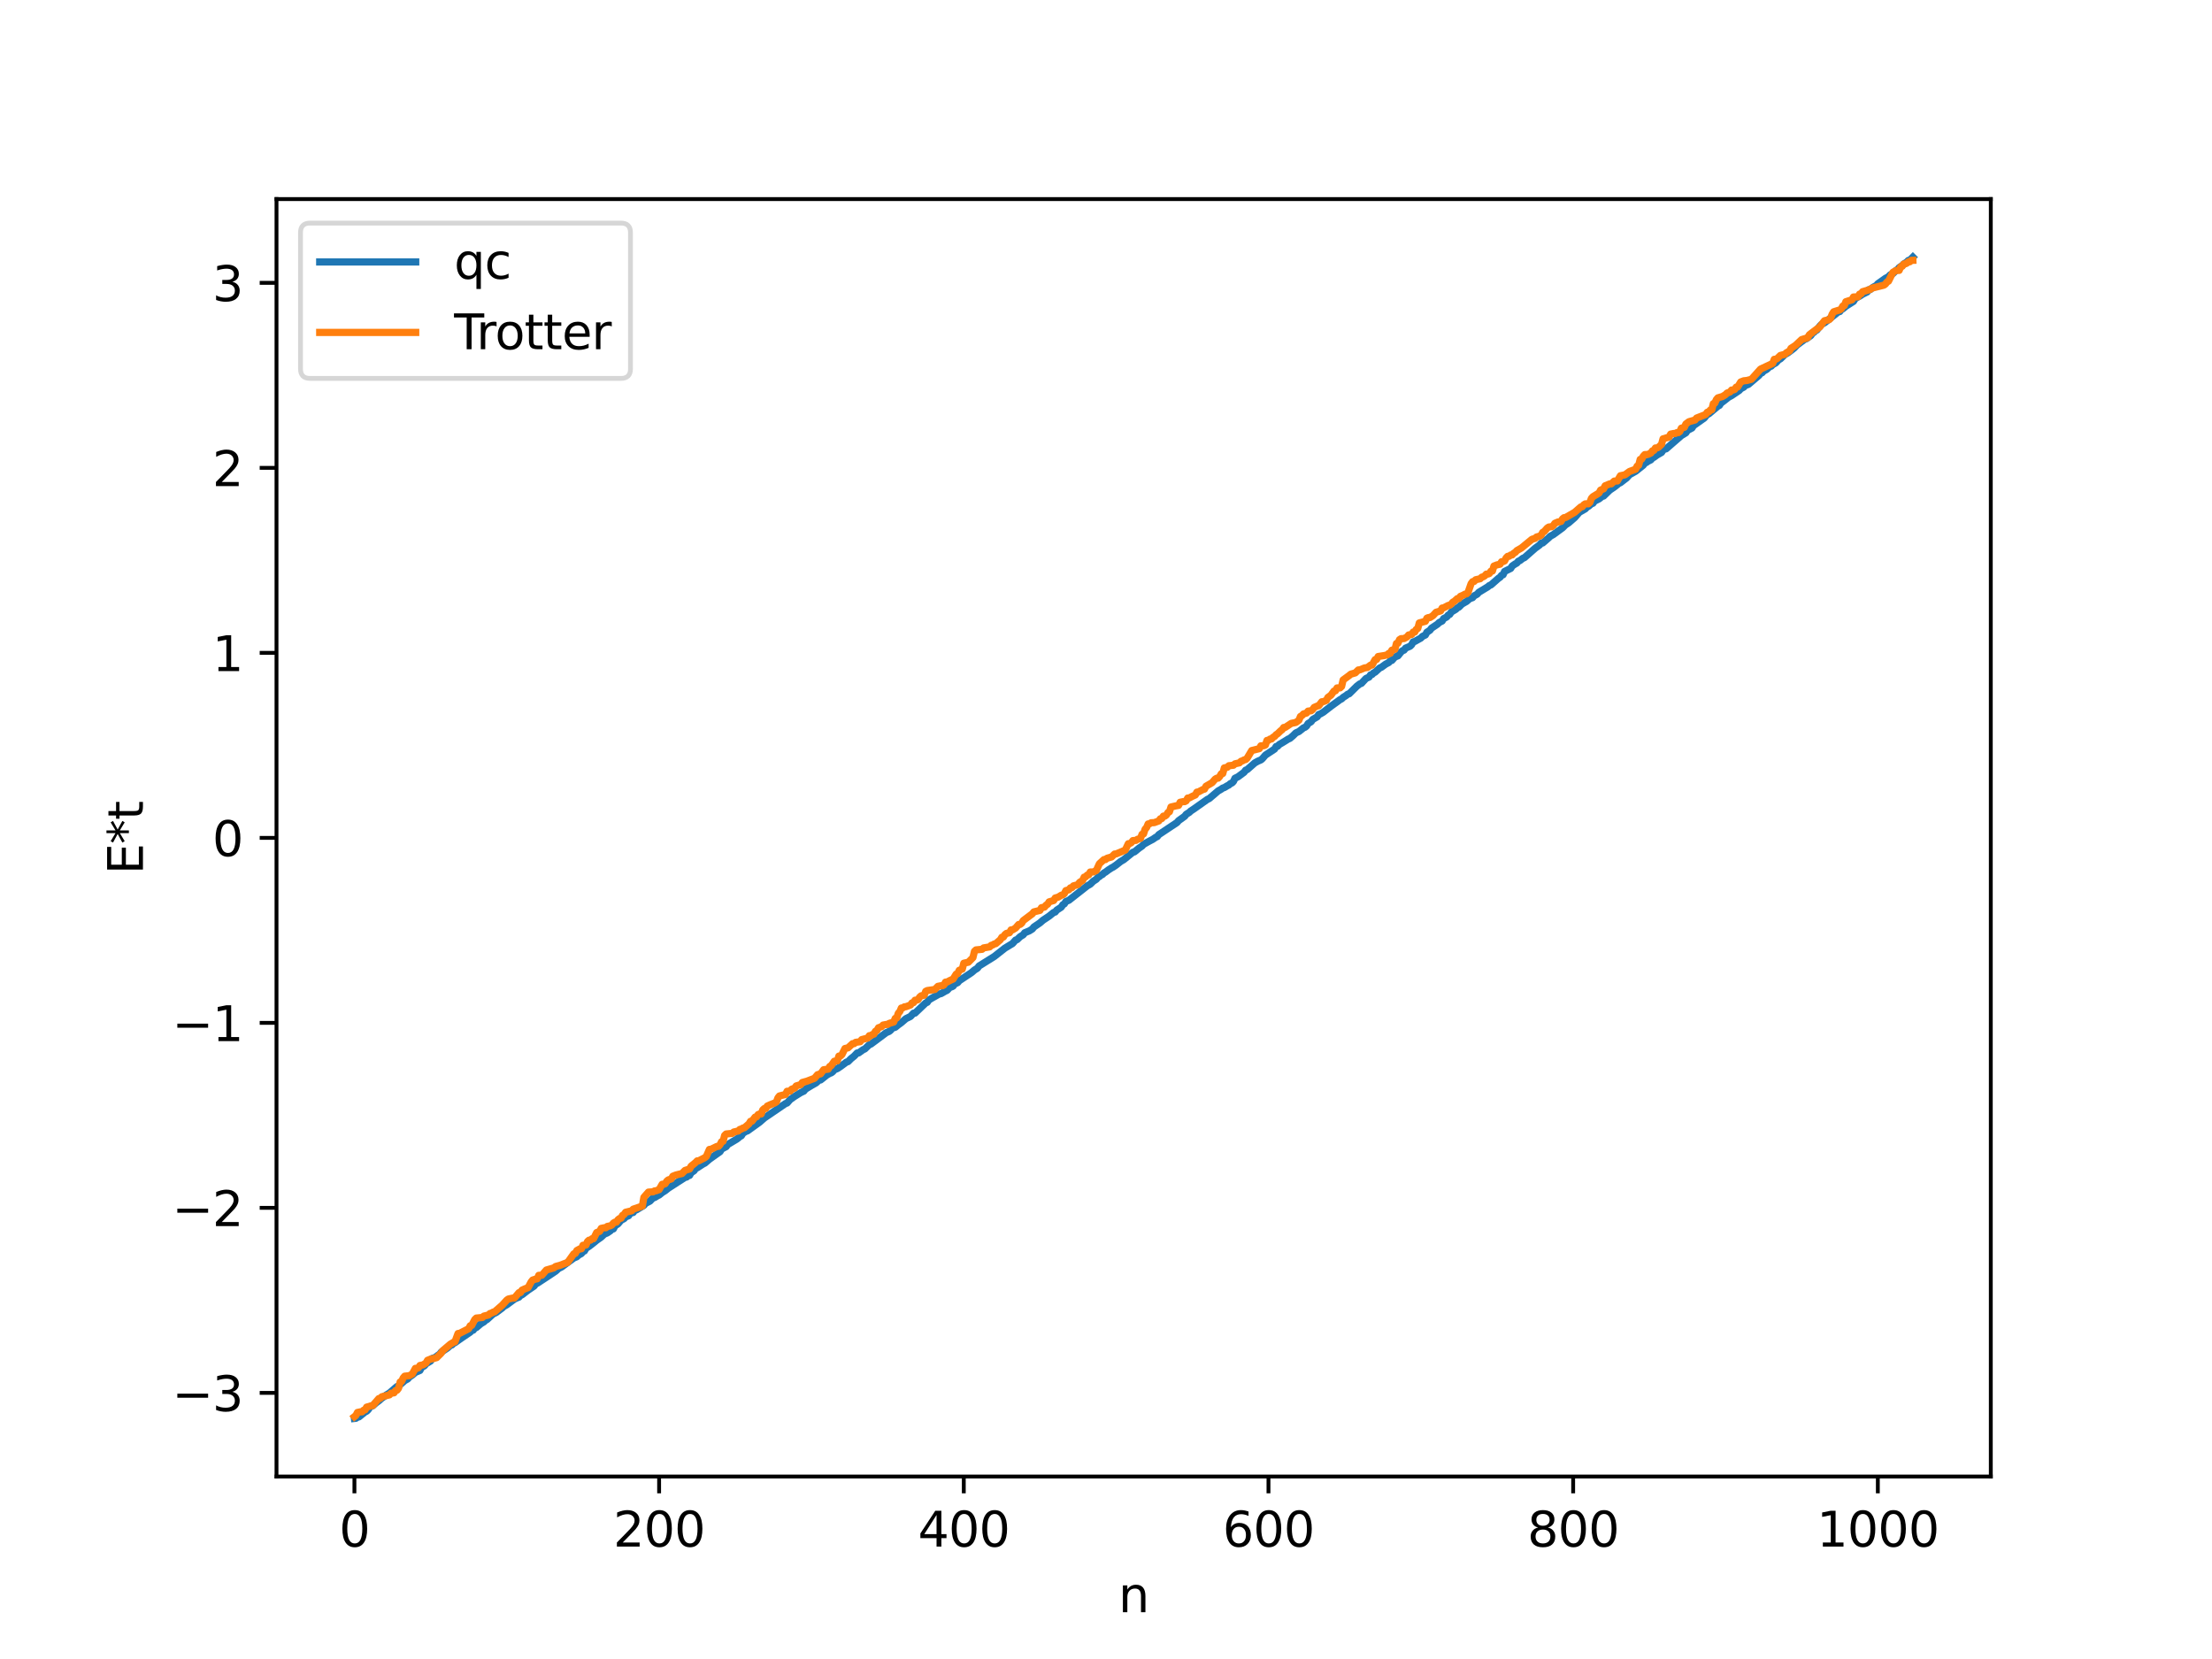 <?xml version="1.0" encoding="utf-8" standalone="no"?>
<!DOCTYPE svg PUBLIC "-//W3C//DTD SVG 1.1//EN"
  "http://www.w3.org/Graphics/SVG/1.1/DTD/svg11.dtd">
<svg xmlns:xlink="http://www.w3.org/1999/xlink" width="460.8pt" height="345.6pt" viewBox="0 0 460.8 345.6" xmlns="http://www.w3.org/2000/svg" version="1.1">
 <defs>
  <style type="text/css">*{stroke-linejoin: round; stroke-linecap: butt}</style>
 </defs>
 <g id="figure_1">
  <g id="patch_1">
   <path d="M 0 345.6 
L 460.8 345.6 
L 460.8 0 
L 0 0 
z
" style="fill: #ffffff"/>
  </g>
  <g id="axes_1">
   <g id="patch_2">
    <path d="M 57.6 307.584 
L 414.72 307.584 
L 414.72 41.472 
L 57.6 41.472 
z
" style="fill: #ffffff"/>
   </g>
   <g id="matplotlib.axis_1">
    <g id="xtick_1">
     <g id="line2d_1">
      <defs>
       <path id="m56fc50d85a" d="M 0 0 
L 0 3.5 
" style="stroke: #000000; stroke-width: 0.8"/>
      </defs>
      <g>
       <use xlink:href="#m56fc50d85a" x="73.833" y="307.584" style="stroke: #000000; stroke-width: 0.8"/>
      </g>
     </g>
     <g id="text_1">
      <!-- 0 -->
      <g transform="translate(70.651 322.182) scale(0.1 -0.1)">
       <defs>
        <path id="DejaVuSans-30" d="M 2034 4250 
Q 1547 4250 1301 3770 
Q 1056 3291 1056 2328 
Q 1056 1369 1301 889 
Q 1547 409 2034 409 
Q 2525 409 2770 889 
Q 3016 1369 3016 2328 
Q 3016 3291 2770 3770 
Q 2525 4250 2034 4250 
z
M 2034 4750 
Q 2819 4750 3233 4129 
Q 3647 3509 3647 2328 
Q 3647 1150 3233 529 
Q 2819 -91 2034 -91 
Q 1250 -91 836 529 
Q 422 1150 422 2328 
Q 422 3509 836 4129 
Q 1250 4750 2034 4750 
z
" transform="scale(0.016)"/>
       </defs>
       <use xlink:href="#DejaVuSans-30"/>
      </g>
     </g>
    </g>
    <g id="xtick_2">
     <g id="line2d_2">
      <g>
       <use xlink:href="#m56fc50d85a" x="137.304" y="307.584" style="stroke: #000000; stroke-width: 0.8"/>
      </g>
     </g>
     <g id="text_2">
      <!-- 200 -->
      <g transform="translate(127.76 322.182) scale(0.1 -0.1)">
       <defs>
        <path id="DejaVuSans-32" d="M 1228 531 
L 3431 531 
L 3431 0 
L 469 0 
L 469 531 
Q 828 903 1448 1529 
Q 2069 2156 2228 2338 
Q 2531 2678 2651 2914 
Q 2772 3150 2772 3378 
Q 2772 3750 2511 3984 
Q 2250 4219 1831 4219 
Q 1534 4219 1204 4116 
Q 875 4013 500 3803 
L 500 4441 
Q 881 4594 1212 4672 
Q 1544 4750 1819 4750 
Q 2544 4750 2975 4387 
Q 3406 4025 3406 3419 
Q 3406 3131 3298 2873 
Q 3191 2616 2906 2266 
Q 2828 2175 2409 1742 
Q 1991 1309 1228 531 
z
" transform="scale(0.016)"/>
       </defs>
       <use xlink:href="#DejaVuSans-32"/>
       <use xlink:href="#DejaVuSans-30" x="63.623"/>
       <use xlink:href="#DejaVuSans-30" x="127.246"/>
      </g>
     </g>
    </g>
    <g id="xtick_3">
     <g id="line2d_3">
      <g>
       <use xlink:href="#m56fc50d85a" x="200.775" y="307.584" style="stroke: #000000; stroke-width: 0.8"/>
      </g>
     </g>
     <g id="text_3">
      <!-- 400 -->
      <g transform="translate(191.231 322.182) scale(0.1 -0.1)">
       <defs>
        <path id="DejaVuSans-34" d="M 2419 4116 
L 825 1625 
L 2419 1625 
L 2419 4116 
z
M 2253 4666 
L 3047 4666 
L 3047 1625 
L 3713 1625 
L 3713 1100 
L 3047 1100 
L 3047 0 
L 2419 0 
L 2419 1100 
L 313 1100 
L 313 1709 
L 2253 4666 
z
" transform="scale(0.016)"/>
       </defs>
       <use xlink:href="#DejaVuSans-34"/>
       <use xlink:href="#DejaVuSans-30" x="63.623"/>
       <use xlink:href="#DejaVuSans-30" x="127.246"/>
      </g>
     </g>
    </g>
    <g id="xtick_4">
     <g id="line2d_4">
      <g>
       <use xlink:href="#m56fc50d85a" x="264.246" y="307.584" style="stroke: #000000; stroke-width: 0.8"/>
      </g>
     </g>
     <g id="text_4">
      <!-- 600 -->
      <g transform="translate(254.702 322.182) scale(0.1 -0.1)">
       <defs>
        <path id="DejaVuSans-36" d="M 2113 2584 
Q 1688 2584 1439 2293 
Q 1191 2003 1191 1497 
Q 1191 994 1439 701 
Q 1688 409 2113 409 
Q 2538 409 2786 701 
Q 3034 994 3034 1497 
Q 3034 2003 2786 2293 
Q 2538 2584 2113 2584 
z
M 3366 4563 
L 3366 3988 
Q 3128 4100 2886 4159 
Q 2644 4219 2406 4219 
Q 1781 4219 1451 3797 
Q 1122 3375 1075 2522 
Q 1259 2794 1537 2939 
Q 1816 3084 2150 3084 
Q 2853 3084 3261 2657 
Q 3669 2231 3669 1497 
Q 3669 778 3244 343 
Q 2819 -91 2113 -91 
Q 1303 -91 875 529 
Q 447 1150 447 2328 
Q 447 3434 972 4092 
Q 1497 4750 2381 4750 
Q 2619 4750 2861 4703 
Q 3103 4656 3366 4563 
z
" transform="scale(0.016)"/>
       </defs>
       <use xlink:href="#DejaVuSans-36"/>
       <use xlink:href="#DejaVuSans-30" x="63.623"/>
       <use xlink:href="#DejaVuSans-30" x="127.246"/>
      </g>
     </g>
    </g>
    <g id="xtick_5">
     <g id="line2d_5">
      <g>
       <use xlink:href="#m56fc50d85a" x="327.717" y="307.584" style="stroke: #000000; stroke-width: 0.8"/>
      </g>
     </g>
     <g id="text_5">
      <!-- 800 -->
      <g transform="translate(318.173 322.182) scale(0.1 -0.1)">
       <defs>
        <path id="DejaVuSans-38" d="M 2034 2216 
Q 1584 2216 1326 1975 
Q 1069 1734 1069 1313 
Q 1069 891 1326 650 
Q 1584 409 2034 409 
Q 2484 409 2743 651 
Q 3003 894 3003 1313 
Q 3003 1734 2745 1975 
Q 2488 2216 2034 2216 
z
M 1403 2484 
Q 997 2584 770 2862 
Q 544 3141 544 3541 
Q 544 4100 942 4425 
Q 1341 4750 2034 4750 
Q 2731 4750 3128 4425 
Q 3525 4100 3525 3541 
Q 3525 3141 3298 2862 
Q 3072 2584 2669 2484 
Q 3125 2378 3379 2068 
Q 3634 1759 3634 1313 
Q 3634 634 3220 271 
Q 2806 -91 2034 -91 
Q 1263 -91 848 271 
Q 434 634 434 1313 
Q 434 1759 690 2068 
Q 947 2378 1403 2484 
z
M 1172 3481 
Q 1172 3119 1398 2916 
Q 1625 2713 2034 2713 
Q 2441 2713 2670 2916 
Q 2900 3119 2900 3481 
Q 2900 3844 2670 4047 
Q 2441 4250 2034 4250 
Q 1625 4250 1398 4047 
Q 1172 3844 1172 3481 
z
" transform="scale(0.016)"/>
       </defs>
       <use xlink:href="#DejaVuSans-38"/>
       <use xlink:href="#DejaVuSans-30" x="63.623"/>
       <use xlink:href="#DejaVuSans-30" x="127.246"/>
      </g>
     </g>
    </g>
    <g id="xtick_6">
     <g id="line2d_6">
      <g>
       <use xlink:href="#m56fc50d85a" x="391.188" y="307.584" style="stroke: #000000; stroke-width: 0.8"/>
      </g>
     </g>
     <g id="text_6">
      <!-- 1000 -->
      <g transform="translate(378.463 322.182) scale(0.1 -0.1)">
       <defs>
        <path id="DejaVuSans-31" d="M 794 531 
L 1825 531 
L 1825 4091 
L 703 3866 
L 703 4441 
L 1819 4666 
L 2450 4666 
L 2450 531 
L 3481 531 
L 3481 0 
L 794 0 
L 794 531 
z
" transform="scale(0.016)"/>
       </defs>
       <use xlink:href="#DejaVuSans-31"/>
       <use xlink:href="#DejaVuSans-30" x="63.623"/>
       <use xlink:href="#DejaVuSans-30" x="127.246"/>
       <use xlink:href="#DejaVuSans-30" x="190.869"/>
      </g>
     </g>
    </g>
    <g id="text_7">
     <!-- n -->
     <g transform="translate(232.991 335.861) scale(0.1 -0.1)">
      <defs>
       <path id="DejaVuSans-6e" d="M 3513 2113 
L 3513 0 
L 2938 0 
L 2938 2094 
Q 2938 2591 2744 2837 
Q 2550 3084 2163 3084 
Q 1697 3084 1428 2787 
Q 1159 2491 1159 1978 
L 1159 0 
L 581 0 
L 581 3500 
L 1159 3500 
L 1159 2956 
Q 1366 3272 1645 3428 
Q 1925 3584 2291 3584 
Q 2894 3584 3203 3211 
Q 3513 2838 3513 2113 
z
" transform="scale(0.016)"/>
      </defs>
      <use xlink:href="#DejaVuSans-6e"/>
     </g>
    </g>
   </g>
   <g id="matplotlib.axis_2">
    <g id="ytick_1">
     <g id="line2d_7">
      <defs>
       <path id="mbe1467b46a" d="M 0 0 
L -3.5 0 
" style="stroke: #000000; stroke-width: 0.8"/>
      </defs>
      <g>
       <use xlink:href="#mbe1467b46a" x="57.6" y="290.16" style="stroke: #000000; stroke-width: 0.8"/>
      </g>
     </g>
     <g id="text_8">
      <!-- −3 -->
      <g transform="translate(35.858 293.959) scale(0.1 -0.1)">
       <defs>
        <path id="DejaVuSans-2212" d="M 678 2272 
L 4684 2272 
L 4684 1741 
L 678 1741 
L 678 2272 
z
" transform="scale(0.016)"/>
        <path id="DejaVuSans-33" d="M 2597 2516 
Q 3050 2419 3304 2112 
Q 3559 1806 3559 1356 
Q 3559 666 3084 287 
Q 2609 -91 1734 -91 
Q 1441 -91 1130 -33 
Q 819 25 488 141 
L 488 750 
Q 750 597 1062 519 
Q 1375 441 1716 441 
Q 2309 441 2620 675 
Q 2931 909 2931 1356 
Q 2931 1769 2642 2001 
Q 2353 2234 1838 2234 
L 1294 2234 
L 1294 2753 
L 1863 2753 
Q 2328 2753 2575 2939 
Q 2822 3125 2822 3475 
Q 2822 3834 2567 4026 
Q 2313 4219 1838 4219 
Q 1578 4219 1281 4162 
Q 984 4106 628 3988 
L 628 4550 
Q 988 4650 1302 4700 
Q 1616 4750 1894 4750 
Q 2613 4750 3031 4423 
Q 3450 4097 3450 3541 
Q 3450 3153 3228 2886 
Q 3006 2619 2597 2516 
z
" transform="scale(0.016)"/>
       </defs>
       <use xlink:href="#DejaVuSans-2212"/>
       <use xlink:href="#DejaVuSans-33" x="83.789"/>
      </g>
     </g>
    </g>
    <g id="ytick_2">
     <g id="line2d_8">
      <g>
       <use xlink:href="#mbe1467b46a" x="57.6" y="251.62" style="stroke: #000000; stroke-width: 0.8"/>
      </g>
     </g>
     <g id="text_9">
      <!-- −2 -->
      <g transform="translate(35.858 255.42) scale(0.1 -0.1)">
       <use xlink:href="#DejaVuSans-2212"/>
       <use xlink:href="#DejaVuSans-32" x="83.789"/>
      </g>
     </g>
    </g>
    <g id="ytick_3">
     <g id="line2d_9">
      <g>
       <use xlink:href="#mbe1467b46a" x="57.6" y="213.08" style="stroke: #000000; stroke-width: 0.8"/>
      </g>
     </g>
     <g id="text_10">
      <!-- −1 -->
      <g transform="translate(35.858 216.88) scale(0.1 -0.1)">
       <use xlink:href="#DejaVuSans-2212"/>
       <use xlink:href="#DejaVuSans-31" x="83.789"/>
      </g>
     </g>
    </g>
    <g id="ytick_4">
     <g id="line2d_10">
      <g>
       <use xlink:href="#mbe1467b46a" x="57.6" y="174.54" style="stroke: #000000; stroke-width: 0.8"/>
      </g>
     </g>
     <g id="text_11">
      <!-- 0 -->
      <g transform="translate(44.237 178.34) scale(0.1 -0.1)">
       <use xlink:href="#DejaVuSans-30"/>
      </g>
     </g>
    </g>
    <g id="ytick_5">
     <g id="line2d_11">
      <g>
       <use xlink:href="#mbe1467b46a" x="57.6" y="136.001" style="stroke: #000000; stroke-width: 0.8"/>
      </g>
     </g>
     <g id="text_12">
      <!-- 1 -->
      <g transform="translate(44.237 139.8) scale(0.1 -0.1)">
       <use xlink:href="#DejaVuSans-31"/>
      </g>
     </g>
    </g>
    <g id="ytick_6">
     <g id="line2d_12">
      <g>
       <use xlink:href="#mbe1467b46a" x="57.6" y="97.461" style="stroke: #000000; stroke-width: 0.8"/>
      </g>
     </g>
     <g id="text_13">
      <!-- 2 -->
      <g transform="translate(44.237 101.26) scale(0.1 -0.1)">
       <use xlink:href="#DejaVuSans-32"/>
      </g>
     </g>
    </g>
    <g id="ytick_7">
     <g id="line2d_13">
      <g>
       <use xlink:href="#mbe1467b46a" x="57.6" y="58.921" style="stroke: #000000; stroke-width: 0.8"/>
      </g>
     </g>
     <g id="text_14">
      <!-- 3 -->
      <g transform="translate(44.237 62.72) scale(0.1 -0.1)">
       <use xlink:href="#DejaVuSans-33"/>
      </g>
     </g>
    </g>
    <g id="text_15">
     <!-- E*t -->
     <g transform="translate(29.778 182.148) rotate(-90) scale(0.1 -0.1)">
      <defs>
       <path id="DejaVuSans-45" d="M 628 4666 
L 3578 4666 
L 3578 4134 
L 1259 4134 
L 1259 2753 
L 3481 2753 
L 3481 2222 
L 1259 2222 
L 1259 531 
L 3634 531 
L 3634 0 
L 628 0 
L 628 4666 
z
" transform="scale(0.016)"/>
       <path id="DejaVuSans-2a" d="M 3009 3897 
L 1888 3291 
L 3009 2681 
L 2828 2375 
L 1778 3009 
L 1778 1831 
L 1422 1831 
L 1422 3009 
L 372 2375 
L 191 2681 
L 1313 3291 
L 191 3897 
L 372 4206 
L 1422 3572 
L 1422 4750 
L 1778 4750 
L 1778 3572 
L 2828 4206 
L 3009 3897 
z
" transform="scale(0.016)"/>
       <path id="DejaVuSans-74" d="M 1172 4494 
L 1172 3500 
L 2356 3500 
L 2356 3053 
L 1172 3053 
L 1172 1153 
Q 1172 725 1289 603 
Q 1406 481 1766 481 
L 2356 481 
L 2356 0 
L 1766 0 
Q 1100 0 847 248 
Q 594 497 594 1153 
L 594 3053 
L 172 3053 
L 172 3500 
L 594 3500 
L 594 4494 
L 1172 4494 
z
" transform="scale(0.016)"/>
      </defs>
      <use xlink:href="#DejaVuSans-45"/>
      <use xlink:href="#DejaVuSans-2a" x="63.184"/>
      <use xlink:href="#DejaVuSans-74" x="113.184"/>
     </g>
    </g>
   </g>
   <g id="line2d_14">
    <path d="M 73.833 295.488 
L 74.15 295.453 
L 74.467 295.228 
L 74.785 295.158 
L 76.054 294.129 
L 76.372 293.985 
L 76.689 293.676 
L 77.006 293.2 
L 77.324 292.936 
L 77.641 292.849 
L 78.276 292.285 
L 78.91 291.813 
L 79.545 291.258 
L 80.497 290.581 
L 81.132 290.198 
L 82.719 288.825 
L 83.036 288.731 
L 84.305 287.602 
L 84.94 287.256 
L 85.258 286.867 
L 85.892 286.447 
L 86.527 285.891 
L 87.479 285.493 
L 87.796 284.872 
L 88.431 284.515 
L 88.748 284.101 
L 89.7 283.525 
L 90.018 282.991 
L 90.653 282.782 
L 91.287 282.296 
L 91.605 282.089 
L 91.922 281.662 
L 93.191 280.831 
L 93.826 280.269 
L 94.143 280.171 
L 94.461 279.836 
L 94.778 279.703 
L 95.413 279.246 
L 96.365 278.585 
L 97.952 277.508 
L 98.269 277.175 
L 98.586 277.095 
L 98.904 276.633 
L 99.221 276.557 
L 100.173 275.748 
L 100.808 275.368 
L 101.125 275.047 
L 101.443 274.889 
L 102.712 273.731 
L 103.347 273.423 
L 104.616 272.48 
L 104.934 272.168 
L 105.568 271.81 
L 107.155 270.632 
L 107.79 270.332 
L 108.107 270.22 
L 108.424 269.868 
L 108.742 269.728 
L 110.011 268.758 
L 111.281 267.902 
L 111.598 267.414 
L 111.915 267.332 
L 113.82 266.087 
L 115.724 264.82 
L 116.358 264.246 
L 116.993 263.93 
L 119.532 262.066 
L 120.167 261.806 
L 120.484 261.484 
L 121.119 261.14 
L 121.436 260.725 
L 121.753 260.601 
L 122.071 260.042 
L 122.705 259.637 
L 123.658 258.897 
L 124.292 258.374 
L 125.244 257.702 
L 125.879 257.096 
L 126.514 256.833 
L 127.148 256.399 
L 127.466 256.073 
L 127.783 256.004 
L 128.1 255.379 
L 128.735 254.95 
L 129.37 254.2 
L 130.005 253.868 
L 130.322 253.508 
L 130.957 253.256 
L 131.274 252.754 
L 131.909 252.582 
L 132.226 252.104 
L 132.543 252.055 
L 134.13 251.1 
L 134.448 250.701 
L 135.4 250.211 
L 136.034 249.54 
L 136.352 249.484 
L 136.986 249.093 
L 137.304 248.948 
L 137.939 248.43 
L 138.573 248.035 
L 139.208 247.527 
L 142.699 245.276 
L 143.016 245.212 
L 143.334 244.946 
L 143.651 244.859 
L 143.968 244.304 
L 144.603 243.876 
L 144.92 243.372 
L 145.238 243.279 
L 146.507 242.454 
L 146.824 242.31 
L 147.777 241.491 
L 149.046 240.586 
L 149.998 239.918 
L 150.315 239.372 
L 151.267 238.874 
L 151.585 238.434 
L 153.489 237.298 
L 154.124 236.784 
L 154.441 236.599 
L 154.758 236.084 
L 155.393 235.682 
L 155.71 235.588 
L 158.249 233.757 
L 159.201 232.916 
L 163.644 229.886 
L 163.962 229.78 
L 164.596 229.059 
L 165.548 228.387 
L 166.818 227.602 
L 167.453 227.305 
L 167.77 226.902 
L 169.039 226.129 
L 169.991 225.591 
L 170.626 225.011 
L 170.943 224.976 
L 172.213 223.968 
L 172.848 223.598 
L 173.165 223.492 
L 173.482 223.248 
L 173.8 222.86 
L 174.434 222.604 
L 175.069 222.185 
L 176.339 221.25 
L 176.656 221.157 
L 177.291 220.525 
L 177.925 220.019 
L 178.56 219.355 
L 178.877 219.338 
L 179.829 218.651 
L 180.147 218.53 
L 181.099 217.613 
L 181.416 217.508 
L 183.955 215.618 
L 184.59 215.133 
L 185.224 214.86 
L 185.542 214.607 
L 185.859 214.19 
L 186.494 214.009 
L 187.129 213.485 
L 187.763 213.027 
L 188.715 212.206 
L 189.667 211.749 
L 190.302 211.059 
L 190.62 211.05 
L 192.841 208.931 
L 193.158 208.803 
L 193.476 208.321 
L 194.11 207.939 
L 195.697 207.049 
L 196.015 207.001 
L 196.967 206.453 
L 197.284 206.321 
L 197.919 205.633 
L 198.236 205.593 
L 198.553 205.423 
L 198.871 204.989 
L 199.505 204.695 
L 199.823 204.308 
L 202.362 202.625 
L 202.996 202.079 
L 203.631 201.681 
L 203.948 201.24 
L 207.122 199.26 
L 209.343 197.513 
L 210.93 196.552 
L 211.565 195.837 
L 211.882 195.737 
L 212.517 195.126 
L 213.152 194.737 
L 213.469 194.312 
L 214.421 193.918 
L 215.056 193.523 
L 215.373 193.114 
L 216.643 192.246 
L 217.277 191.695 
L 218.547 190.851 
L 219.499 190.081 
L 219.816 189.994 
L 220.134 189.597 
L 220.768 189.181 
L 221.086 188.974 
L 221.403 188.474 
L 221.72 188.3 
L 222.038 187.799 
L 222.672 187.538 
L 226.481 184.547 
L 227.115 184.192 
L 227.75 183.573 
L 228.385 183.166 
L 228.702 182.77 
L 229.02 182.614 
L 229.337 182.315 
L 229.654 182.191 
L 229.972 181.856 
L 230.289 181.685 
L 230.924 181.207 
L 231.558 180.798 
L 231.876 180.639 
L 232.51 180.202 
L 233.462 179.453 
L 234.097 179.083 
L 236.001 177.539 
L 236.319 177.464 
L 237.271 176.69 
L 237.905 176.252 
L 238.223 175.904 
L 238.858 175.539 
L 239.492 175.188 
L 240.127 174.859 
L 240.762 174.422 
L 241.079 174.278 
L 241.396 173.872 
L 245.205 171.339 
L 245.522 170.958 
L 246.791 170.046 
L 247.109 169.634 
L 247.743 169.242 
L 248.061 168.939 
L 248.696 168.524 
L 251.552 166.506 
L 251.869 166.381 
L 253.773 164.76 
L 254.408 164.401 
L 254.725 164.164 
L 255.043 164.072 
L 255.677 163.686 
L 255.995 163.538 
L 256.312 163.235 
L 256.629 163.119 
L 256.947 162.798 
L 257.264 162.128 
L 257.899 161.82 
L 259.168 160.877 
L 259.486 160.444 
L 259.803 160.325 
L 261.39 158.932 
L 262.024 158.572 
L 262.659 158.306 
L 262.977 158.04 
L 263.611 157.305 
L 265.515 156.047 
L 265.833 155.511 
L 266.15 155.46 
L 266.467 155.115 
L 267.42 154.548 
L 268.372 153.952 
L 268.689 153.835 
L 269.324 153.296 
L 269.958 152.67 
L 270.593 152.387 
L 271.545 151.624 
L 271.862 151.505 
L 272.18 151.256 
L 272.497 150.729 
L 273.132 150.348 
L 273.449 149.885 
L 274.401 149.322 
L 274.719 148.829 
L 275.036 148.733 
L 275.671 148.362 
L 277.258 147.13 
L 279.162 145.745 
L 279.479 145.599 
L 279.796 145.281 
L 280.431 144.88 
L 280.748 144.613 
L 281.066 144.521 
L 282.653 142.951 
L 283.287 142.461 
L 283.605 142.362 
L 284.557 141.338 
L 285.191 141.057 
L 285.509 140.589 
L 285.826 140.504 
L 286.143 140.177 
L 286.461 140.029 
L 287.413 139.15 
L 287.73 139.031 
L 288.682 138.34 
L 289.317 138.015 
L 289.634 137.643 
L 289.952 137.579 
L 290.586 136.867 
L 291.221 136.622 
L 291.856 135.823 
L 292.173 135.553 
L 292.491 135.434 
L 292.808 135.018 
L 293.76 134.615 
L 294.077 134.29 
L 294.395 133.703 
L 294.712 133.636 
L 295.664 133.096 
L 295.981 132.931 
L 296.299 132.588 
L 296.934 132.278 
L 297.251 131.702 
L 297.886 131.289 
L 298.203 130.863 
L 299.472 130.017 
L 299.79 129.694 
L 300.424 129.37 
L 300.742 128.858 
L 301.377 128.536 
L 301.694 128.126 
L 302.011 127.985 
L 302.329 127.5 
L 303.281 126.93 
L 303.598 126.618 
L 303.915 126.479 
L 304.55 125.84 
L 305.185 125.472 
L 305.502 125.292 
L 306.137 124.733 
L 306.772 124.502 
L 307.089 124.122 
L 307.724 123.78 
L 308.041 123.403 
L 309.945 122.244 
L 310.262 121.968 
L 310.58 121.858 
L 312.167 120.462 
L 312.484 120.256 
L 312.801 119.85 
L 313.119 119.735 
L 313.436 119.038 
L 314.705 118.414 
L 315.023 117.903 
L 315.658 117.469 
L 315.975 117.314 
L 316.292 116.916 
L 316.61 116.791 
L 317.244 116.299 
L 317.562 116.181 
L 319.783 114.22 
L 320.735 113.524 
L 321.053 113.14 
L 321.37 113.115 
L 322.005 112.571 
L 322.639 112.02 
L 322.957 111.705 
L 323.591 111.359 
L 325.178 110.193 
L 325.496 109.963 
L 326.13 109.331 
L 326.765 108.927 
L 328.034 107.825 
L 328.986 106.728 
L 330.256 106 
L 330.573 105.649 
L 330.891 105.486 
L 331.525 104.951 
L 331.843 104.839 
L 332.16 104.399 
L 333.112 103.925 
L 333.747 103.417 
L 334.064 103.336 
L 335.334 102.099 
L 336.286 101.452 
L 336.92 100.959 
L 337.238 100.686 
L 337.555 100.561 
L 338.19 100.069 
L 338.824 99.588 
L 339.459 98.883 
L 340.729 98.175 
L 342.315 96.911 
L 342.633 96.466 
L 342.95 96.355 
L 343.267 96.11 
L 343.902 95.801 
L 344.22 95.404 
L 344.537 95.268 
L 345.172 94.801 
L 346.124 94.256 
L 346.441 93.789 
L 346.758 93.558 
L 347.076 93.505 
L 350.249 90.739 
L 351.201 90.161 
L 351.519 89.668 
L 352.471 89.166 
L 352.788 88.67 
L 355.01 87.099 
L 355.644 86.327 
L 355.962 86.218 
L 357.866 84.617 
L 358.183 84.455 
L 358.5 83.974 
L 359.135 83.502 
L 360.087 82.746 
L 360.722 82.407 
L 362.309 81.342 
L 362.626 80.98 
L 363.261 80.647 
L 363.578 80.297 
L 364.213 80.085 
L 366.434 78.192 
L 366.752 77.747 
L 367.069 77.659 
L 367.386 77.312 
L 368.021 76.96 
L 368.656 76.366 
L 368.973 76.281 
L 369.291 75.953 
L 369.925 75.601 
L 370.56 74.91 
L 370.877 74.769 
L 371.829 73.854 
L 372.464 73.489 
L 373.099 73.024 
L 373.734 72.524 
L 374.368 71.86 
L 375.955 70.676 
L 376.272 70.583 
L 377.224 69.907 
L 377.542 69.434 
L 377.859 69.24 
L 378.177 68.905 
L 378.494 68.749 
L 379.129 67.909 
L 379.446 67.574 
L 380.081 67.242 
L 382.937 64.977 
L 383.254 64.911 
L 383.572 64.492 
L 383.889 64.333 
L 384.524 63.799 
L 386.11 62.788 
L 386.428 62.258 
L 387.062 61.842 
L 387.38 61.702 
L 388.015 61.285 
L 388.967 60.812 
L 389.284 60.353 
L 389.601 60.322 
L 390.236 59.822 
L 390.871 59.481 
L 391.188 59.108 
L 391.823 58.665 
L 392.775 57.985 
L 393.41 57.651 
L 393.727 57.283 
L 394.362 56.949 
L 394.996 56.317 
L 395.314 56.158 
L 395.631 55.747 
L 396.266 55.331 
L 396.583 54.99 
L 397.218 54.61 
L 397.535 54.264 
L 397.853 54.203 
L 398.487 53.568 
L 398.487 53.568 
" clip-path="url(#pdd02323a29)" style="fill: none; stroke: #1f77b4; stroke-width: 1.5; stroke-linecap: square"/>
   </g>
   <g id="line2d_15">
    <path d="M 73.833 295.115 
L 74.15 294.852 
L 74.467 294.239 
L 75.102 294.108 
L 75.42 294.108 
L 75.737 293.779 
L 76.054 293.701 
L 76.372 293.133 
L 77.324 292.855 
L 77.641 292.82 
L 78.91 291.35 
L 79.228 291.296 
L 79.545 290.966 
L 81.132 290.578 
L 81.449 290.236 
L 82.084 290.151 
L 82.401 289.689 
L 82.719 289.6 
L 83.036 289.176 
L 83.353 287.892 
L 83.671 287.774 
L 83.988 287.052 
L 84.305 286.685 
L 85.258 286.582 
L 85.892 286.232 
L 86.527 285.056 
L 86.844 285.056 
L 87.162 284.933 
L 87.479 284.454 
L 88.114 284.332 
L 88.748 283.942 
L 89.066 283.375 
L 89.7 283.126 
L 90.335 282.999 
L 90.97 282.818 
L 91.922 281.868 
L 92.239 281.356 
L 93.826 280.011 
L 94.461 279.623 
L 94.778 279.509 
L 95.413 277.797 
L 95.73 277.769 
L 97.634 276.793 
L 97.952 276.18 
L 98.269 276.1 
L 98.904 274.878 
L 99.221 274.577 
L 100.491 274.454 
L 100.808 274.162 
L 101.76 273.938 
L 102.077 273.621 
L 102.395 273.551 
L 102.712 273.338 
L 103.029 273.277 
L 104.616 271.898 
L 105.568 270.851 
L 105.886 270.613 
L 106.838 270.409 
L 107.155 270.408 
L 108.107 269.285 
L 108.424 269.264 
L 108.742 268.759 
L 109.377 268.473 
L 110.011 268.236 
L 110.646 267.046 
L 110.963 266.655 
L 111.598 266.452 
L 111.915 266.394 
L 112.233 265.675 
L 112.867 265.654 
L 113.82 264.567 
L 115.406 264.11 
L 115.724 263.838 
L 116.676 263.582 
L 117.31 263.334 
L 118.262 262.972 
L 119.532 261.192 
L 119.849 261.097 
L 120.167 260.506 
L 120.801 260.158 
L 121.119 260.137 
L 121.436 259.417 
L 122.071 259.357 
L 122.388 258.63 
L 122.705 258.351 
L 123.023 258.338 
L 123.34 258.041 
L 123.658 258.032 
L 124.292 256.768 
L 124.927 256.505 
L 125.244 255.892 
L 125.879 255.761 
L 126.196 255.761 
L 126.514 255.486 
L 127.148 255.353 
L 127.466 255.181 
L 127.783 254.786 
L 128.1 254.601 
L 128.418 254.585 
L 128.735 254.095 
L 129.053 253.846 
L 129.37 253.779 
L 129.687 253.178 
L 130.005 253.002 
L 130.322 252.534 
L 131.591 252.231 
L 131.909 251.889 
L 133.178 251.461 
L 133.813 251.252 
L 134.13 249.426 
L 135.082 248.338 
L 136.034 248.279 
L 136.352 248.088 
L 136.669 248.059 
L 137.304 247.815 
L 137.939 246.709 
L 138.256 246.709 
L 138.573 246.585 
L 138.891 246.071 
L 139.208 245.796 
L 139.843 245.595 
L 140.16 245.028 
L 140.795 244.779 
L 141.429 244.619 
L 142.064 244.471 
L 142.699 243.822 
L 143.651 243.521 
L 143.968 242.937 
L 144.92 242.163 
L 145.238 241.829 
L 145.555 241.819 
L 146.824 241.162 
L 147.142 240.899 
L 147.777 239.45 
L 148.094 239.422 
L 149.363 238.814 
L 149.681 238.794 
L 149.998 238.445 
L 150.315 237.833 
L 150.633 237.753 
L 150.95 236.531 
L 151.267 236.23 
L 152.537 236.107 
L 152.854 235.815 
L 153.806 235.601 
L 154.124 235.274 
L 154.441 235.204 
L 154.758 234.991 
L 155.076 234.93 
L 156.028 234.109 
L 156.345 233.587 
L 156.662 233.551 
L 157.297 232.714 
L 157.615 232.653 
L 157.932 232.183 
L 158.249 232.061 
L 158.567 232.061 
L 158.884 231.237 
L 159.201 230.938 
L 159.519 230.917 
L 159.836 230.412 
L 160.471 230.126 
L 161.423 229.749 
L 161.74 229.547 
L 162.058 228.699 
L 162.375 228.308 
L 163.644 227.995 
L 163.962 227.328 
L 164.596 227.307 
L 164.914 226.906 
L 165.548 226.669 
L 165.866 226.22 
L 166.818 225.944 
L 167.135 225.491 
L 168.087 225.234 
L 168.722 224.987 
L 169.674 224.624 
L 170.309 223.876 
L 170.943 223.697 
L 171.578 222.845 
L 172.53 222.722 
L 172.848 222.159 
L 173.165 221.981 
L 173.8 221.07 
L 174.434 221.01 
L 174.752 220.004 
L 175.069 219.991 
L 175.386 219.694 
L 176.021 218.421 
L 176.656 218.283 
L 177.608 217.414 
L 177.925 217.414 
L 178.243 217.139 
L 179.195 217.006 
L 179.512 216.568 
L 180.781 216.237 
L 181.099 215.748 
L 181.416 215.74 
L 181.734 215.499 
L 182.051 215.431 
L 182.368 214.831 
L 182.686 214.655 
L 183.003 214.103 
L 183.638 213.883 
L 183.955 213.542 
L 184.59 213.419 
L 184.907 213.414 
L 185.224 213.192 
L 186.177 212.905 
L 186.494 212.141 
L 186.811 212.062 
L 187.129 211.079 
L 187.446 210.742 
L 187.763 209.991 
L 188.081 209.95 
L 188.398 209.741 
L 188.715 209.717 
L 189.667 209.367 
L 189.985 208.92 
L 190.302 208.864 
L 190.62 208.361 
L 190.937 208.361 
L 191.254 208.238 
L 191.572 207.724 
L 191.889 207.449 
L 192.524 207.33 
L 192.841 206.513 
L 193.158 206.351 
L 194.745 206.124 
L 195.38 205.475 
L 196.015 205.344 
L 196.332 205.344 
L 196.649 205.173 
L 196.967 204.59 
L 197.284 204.578 
L 197.919 204.239 
L 198.553 203.952 
L 199.188 202.929 
L 199.505 202.815 
L 199.823 202.132 
L 200.458 201.883 
L 200.775 200.653 
L 201.727 200.447 
L 202.679 199.486 
L 202.996 198.184 
L 203.314 197.883 
L 204.583 197.759 
L 204.9 197.468 
L 206.17 197.253 
L 206.487 196.926 
L 206.805 196.857 
L 207.122 196.644 
L 207.439 196.583 
L 208.391 195.762 
L 208.709 195.24 
L 209.026 195.204 
L 209.343 194.699 
L 209.661 194.443 
L 210.296 194.305 
L 210.613 193.714 
L 210.93 193.714 
L 211.565 193.33 
L 212.2 192.591 
L 212.517 192.569 
L 212.834 192.311 
L 213.152 191.779 
L 215.056 190.351 
L 215.373 189.96 
L 216.643 189.648 
L 216.96 189.087 
L 217.595 188.96 
L 217.912 188.559 
L 218.229 188.376 
L 218.547 187.873 
L 219.499 187.596 
L 219.816 187.069 
L 220.451 186.887 
L 221.086 186.488 
L 221.403 186.413 
L 221.72 186.159 
L 222.038 185.529 
L 222.672 185.35 
L 222.99 184.955 
L 223.307 184.908 
L 223.624 184.537 
L 224.259 184.375 
L 224.577 184.252 
L 224.894 183.812 
L 225.529 183.413 
L 225.846 182.722 
L 226.163 182.663 
L 226.481 182.303 
L 226.798 182.246 
L 227.115 181.657 
L 227.75 181.644 
L 228.385 181.347 
L 229.02 179.936 
L 229.972 179.067 
L 230.289 179.067 
L 230.606 178.791 
L 231.558 178.522 
L 232.193 177.907 
L 232.51 177.89 
L 234.415 177.084 
L 235.049 175.756 
L 235.367 175.72 
L 235.684 175.536 
L 236.001 175.11 
L 236.636 175.067 
L 236.953 174.845 
L 237.588 174.647 
L 237.905 173.794 
L 238.223 173.715 
L 238.54 172.732 
L 238.858 172.395 
L 239.175 171.643 
L 239.492 171.603 
L 239.81 171.394 
L 240.444 171.37 
L 241.396 171.02 
L 241.714 170.573 
L 242.031 170.517 
L 242.348 170.014 
L 242.666 170.014 
L 242.983 169.788 
L 243.3 169.268 
L 243.618 169.102 
L 243.935 168.112 
L 244.887 167.892 
L 245.522 167.777 
L 245.839 167.127 
L 246.474 166.997 
L 246.791 166.997 
L 247.109 166.826 
L 247.426 166.243 
L 247.743 166.231 
L 248.378 165.892 
L 249.013 165.605 
L 249.33 165.014 
L 249.648 164.969 
L 250.6 164.468 
L 250.917 164.39 
L 251.234 163.785 
L 252.504 163.044 
L 253.139 162.306 
L 253.456 162.119 
L 253.773 162.099 
L 254.091 161.751 
L 254.408 161.202 
L 254.725 161.138 
L 255.043 159.968 
L 255.677 159.836 
L 255.995 159.515 
L 256.947 159.412 
L 257.264 159.121 
L 258.216 158.906 
L 258.534 158.579 
L 258.851 158.496 
L 259.168 158.297 
L 259.486 158.235 
L 259.803 157.944 
L 260.755 156.352 
L 262.342 155.958 
L 262.659 155.367 
L 263.294 155.345 
L 263.611 155.194 
L 263.929 154.244 
L 264.246 154.222 
L 264.563 153.963 
L 264.881 153.944 
L 265.198 153.581 
L 265.515 153.432 
L 265.833 153.055 
L 266.15 152.853 
L 266.785 152.235 
L 267.102 152.004 
L 267.42 151.547 
L 267.737 151.527 
L 269.006 150.686 
L 269.958 150.499 
L 270.593 150.029 
L 270.91 149.249 
L 271.228 149.068 
L 271.545 148.722 
L 272.18 148.54 
L 272.497 148.141 
L 273.132 148.065 
L 273.449 147.812 
L 273.767 147.36 
L 274.401 147.088 
L 274.719 147.003 
L 275.353 146.19 
L 275.671 146.165 
L 276.305 145.905 
L 276.623 145.286 
L 277.258 144.825 
L 277.892 143.956 
L 278.21 143.899 
L 278.527 143.309 
L 279.162 143.297 
L 279.479 142.999 
L 279.796 141.647 
L 281.066 140.719 
L 281.383 140.444 
L 282.335 140.175 
L 282.97 139.559 
L 283.287 139.543 
L 284.239 139.152 
L 284.874 139.046 
L 285.509 138.563 
L 285.826 138.547 
L 286.461 137.409 
L 286.778 137.373 
L 287.096 136.763 
L 288.365 136.564 
L 289 136.419 
L 289.317 136.102 
L 289.634 136.093 
L 289.952 135.446 
L 290.586 135.27 
L 290.904 134.047 
L 291.221 133.985 
L 291.539 133.255 
L 291.856 133.047 
L 292.491 133.022 
L 293.125 132.673 
L 293.443 132.274 
L 294.077 132.17 
L 294.395 131.667 
L 294.712 131.667 
L 295.029 131.112 
L 295.347 130.92 
L 295.664 129.765 
L 296.934 129.429 
L 297.251 128.78 
L 297.568 128.649 
L 297.886 128.649 
L 298.52 128.242 
L 299.155 127.545 
L 299.79 127.361 
L 300.107 127.258 
L 300.424 126.667 
L 300.742 126.622 
L 301.694 126.121 
L 302.011 126.067 
L 302.329 125.837 
L 302.646 125.438 
L 302.963 125.274 
L 303.598 124.697 
L 303.915 124.692 
L 304.233 124.23 
L 304.867 123.959 
L 305.185 123.772 
L 305.502 123.717 
L 305.82 123.404 
L 306.454 121.593 
L 306.772 121.168 
L 307.089 121.123 
L 307.406 120.773 
L 308.358 120.559 
L 308.676 120.232 
L 308.993 120.148 
L 309.31 119.949 
L 309.628 119.597 
L 309.945 119.597 
L 310.262 119.474 
L 310.58 118.995 
L 310.897 118.959 
L 311.215 117.916 
L 311.849 117.672 
L 312.484 117.54 
L 312.801 117.02 
L 313.119 116.998 
L 313.436 116.846 
L 313.753 116.223 
L 314.071 115.897 
L 314.388 115.875 
L 314.705 115.616 
L 315.023 115.597 
L 315.34 115.234 
L 315.658 115.085 
L 315.975 114.707 
L 316.927 114.164 
L 319.148 112.338 
L 319.783 112.152 
L 320.1 111.864 
L 320.735 111.682 
L 321.053 111.481 
L 321.37 110.902 
L 321.687 110.721 
L 322.322 110.002 
L 322.639 109.794 
L 323.274 109.718 
L 323.591 109.464 
L 323.909 109.013 
L 324.543 108.74 
L 325.178 108.632 
L 325.496 108.092 
L 325.813 107.843 
L 326.13 107.818 
L 328.034 106.719 
L 329.304 105.609 
L 329.621 105.552 
L 329.939 105.154 
L 330.256 104.962 
L 330.891 104.95 
L 331.208 104.652 
L 331.525 103.805 
L 331.843 103.468 
L 333.112 102.695 
L 333.429 102.097 
L 334.064 101.828 
L 334.381 101.196 
L 335.334 100.805 
L 335.651 100.798 
L 336.286 100.216 
L 336.92 100.196 
L 337.555 99.108 
L 338.507 98.909 
L 339.459 98.217 
L 340.729 97.746 
L 341.046 97.099 
L 341.363 96.923 
L 341.681 95.7 
L 341.998 95.638 
L 342.315 95.047 
L 342.633 94.7 
L 343.267 94.675 
L 343.902 94.375 
L 344.22 93.924 
L 344.537 93.823 
L 344.854 93.32 
L 345.172 93.32 
L 345.489 93.171 
L 346.124 92.573 
L 346.441 91.417 
L 347.71 91.046 
L 348.028 90.433 
L 348.662 90.302 
L 348.98 90.302 
L 349.297 90.132 
L 349.615 90.127 
L 349.932 89.894 
L 350.249 89.197 
L 350.884 89.014 
L 351.201 88.32 
L 351.836 87.849 
L 353.105 87.49 
L 353.423 87.091 
L 355.327 86.345 
L 355.644 85.883 
L 355.962 85.794 
L 356.279 85.425 
L 356.596 85.37 
L 356.914 84.086 
L 357.231 83.967 
L 357.548 83.246 
L 357.866 82.879 
L 358.818 82.6 
L 359.453 82.212 
L 359.77 81.885 
L 360.405 81.65 
L 360.722 81.25 
L 361.039 81.25 
L 361.357 81.126 
L 361.674 80.648 
L 361.991 80.612 
L 362.626 79.569 
L 363.261 79.325 
L 363.896 79.264 
L 364.848 79.012 
L 366.752 76.887 
L 369.291 75.703 
L 369.608 74.852 
L 369.925 74.833 
L 370.243 74.668 
L 370.877 74.049 
L 371.829 73.804 
L 372.147 73.477 
L 372.781 73.134 
L 373.099 72.555 
L 374.051 71.94 
L 375.32 70.74 
L 376.59 70.356 
L 376.907 69.745 
L 378.177 68.778 
L 379.129 68.092 
L 379.763 67.205 
L 380.081 66.807 
L 381.033 66.602 
L 381.35 66.305 
L 381.667 65.458 
L 381.985 64.953 
L 382.62 64.751 
L 383.254 64.561 
L 383.572 64.348 
L 383.889 63.75 
L 384.206 63.67 
L 384.524 62.849 
L 385.158 62.646 
L 385.793 62.451 
L 386.11 61.869 
L 387.062 61.832 
L 387.38 61.266 
L 387.697 61.21 
L 388.015 60.761 
L 389.601 60.304 
L 389.919 60.032 
L 392.458 59.399 
L 392.775 59.165 
L 393.092 58.752 
L 393.41 58.576 
L 394.044 57.291 
L 394.362 56.7 
L 394.996 56.352 
L 395.631 56.328 
L 395.948 55.577 
L 396.266 55.475 
L 396.583 55.004 
L 396.9 54.973 
L 397.218 54.824 
L 397.535 54.545 
L 397.853 54.532 
L 398.17 54.235 
L 398.487 54.226 
L 398.487 54.226 
" clip-path="url(#pdd02323a29)" style="fill: none; stroke: #ff7f0e; stroke-width: 1.5; stroke-linecap: square"/>
   </g>
   <g id="patch_3">
    <path d="M 57.6 307.584 
L 57.6 41.472 
" style="fill: none; stroke: #000000; stroke-width: 0.8; stroke-linejoin: miter; stroke-linecap: square"/>
   </g>
   <g id="patch_4">
    <path d="M 414.72 307.584 
L 414.72 41.472 
" style="fill: none; stroke: #000000; stroke-width: 0.8; stroke-linejoin: miter; stroke-linecap: square"/>
   </g>
   <g id="patch_5">
    <path d="M 57.6 307.584 
L 414.72 307.584 
" style="fill: none; stroke: #000000; stroke-width: 0.8; stroke-linejoin: miter; stroke-linecap: square"/>
   </g>
   <g id="patch_6">
    <path d="M 57.6 41.472 
L 414.72 41.472 
" style="fill: none; stroke: #000000; stroke-width: 0.8; stroke-linejoin: miter; stroke-linecap: square"/>
   </g>
   <g id="legend_1">
    <g id="patch_7">
     <path d="M 64.6 78.828 
L 129.342 78.828 
Q 131.342 78.828 131.342 76.828 
L 131.342 48.472 
Q 131.342 46.472 129.342 46.472 
L 64.6 46.472 
Q 62.6 46.472 62.6 48.472 
L 62.6 76.828 
Q 62.6 78.828 64.6 78.828 
z
" style="fill: #ffffff; opacity: 0.8; stroke: #cccccc; stroke-linejoin: miter"/>
    </g>
    <g id="line2d_16">
     <path d="M 66.6 54.57 
L 76.6 54.57 
L 86.6 54.57 
" style="fill: none; stroke: #1f77b4; stroke-width: 1.5; stroke-linecap: square"/>
    </g>
    <g id="text_16">
     <!-- qc -->
     <g transform="translate(94.6 58.07) scale(0.1 -0.1)">
      <defs>
       <path id="DejaVuSans-71" d="M 947 1747 
Q 947 1113 1208 752 
Q 1469 391 1925 391 
Q 2381 391 2643 752 
Q 2906 1113 2906 1747 
Q 2906 2381 2643 2742 
Q 2381 3103 1925 3103 
Q 1469 3103 1208 2742 
Q 947 2381 947 1747 
z
M 2906 525 
Q 2725 213 2448 61 
Q 2172 -91 1784 -91 
Q 1150 -91 751 415 
Q 353 922 353 1747 
Q 353 2572 751 3078 
Q 1150 3584 1784 3584 
Q 2172 3584 2448 3432 
Q 2725 3281 2906 2969 
L 2906 3500 
L 3481 3500 
L 3481 -1331 
L 2906 -1331 
L 2906 525 
z
" transform="scale(0.016)"/>
       <path id="DejaVuSans-63" d="M 3122 3366 
L 3122 2828 
Q 2878 2963 2633 3030 
Q 2388 3097 2138 3097 
Q 1578 3097 1268 2742 
Q 959 2388 959 1747 
Q 959 1106 1268 751 
Q 1578 397 2138 397 
Q 2388 397 2633 464 
Q 2878 531 3122 666 
L 3122 134 
Q 2881 22 2623 -34 
Q 2366 -91 2075 -91 
Q 1284 -91 818 406 
Q 353 903 353 1747 
Q 353 2603 823 3093 
Q 1294 3584 2113 3584 
Q 2378 3584 2631 3529 
Q 2884 3475 3122 3366 
z
" transform="scale(0.016)"/>
      </defs>
      <use xlink:href="#DejaVuSans-71"/>
      <use xlink:href="#DejaVuSans-63" x="63.477"/>
     </g>
    </g>
    <g id="line2d_17">
     <path d="M 66.6 69.249 
L 76.6 69.249 
L 86.6 69.249 
" style="fill: none; stroke: #ff7f0e; stroke-width: 1.5; stroke-linecap: square"/>
    </g>
    <g id="text_17">
     <!-- Trotter -->
     <g transform="translate(94.6 72.749) scale(0.1 -0.1)">
      <defs>
       <path id="DejaVuSans-54" d="M -19 4666 
L 3928 4666 
L 3928 4134 
L 2272 4134 
L 2272 0 
L 1638 0 
L 1638 4134 
L -19 4134 
L -19 4666 
z
" transform="scale(0.016)"/>
       <path id="DejaVuSans-72" d="M 2631 2963 
Q 2534 3019 2420 3045 
Q 2306 3072 2169 3072 
Q 1681 3072 1420 2755 
Q 1159 2438 1159 1844 
L 1159 0 
L 581 0 
L 581 3500 
L 1159 3500 
L 1159 2956 
Q 1341 3275 1631 3429 
Q 1922 3584 2338 3584 
Q 2397 3584 2469 3576 
Q 2541 3569 2628 3553 
L 2631 2963 
z
" transform="scale(0.016)"/>
       <path id="DejaVuSans-6f" d="M 1959 3097 
Q 1497 3097 1228 2736 
Q 959 2375 959 1747 
Q 959 1119 1226 758 
Q 1494 397 1959 397 
Q 2419 397 2687 759 
Q 2956 1122 2956 1747 
Q 2956 2369 2687 2733 
Q 2419 3097 1959 3097 
z
M 1959 3584 
Q 2709 3584 3137 3096 
Q 3566 2609 3566 1747 
Q 3566 888 3137 398 
Q 2709 -91 1959 -91 
Q 1206 -91 779 398 
Q 353 888 353 1747 
Q 353 2609 779 3096 
Q 1206 3584 1959 3584 
z
" transform="scale(0.016)"/>
       <path id="DejaVuSans-65" d="M 3597 1894 
L 3597 1613 
L 953 1613 
Q 991 1019 1311 708 
Q 1631 397 2203 397 
Q 2534 397 2845 478 
Q 3156 559 3463 722 
L 3463 178 
Q 3153 47 2828 -22 
Q 2503 -91 2169 -91 
Q 1331 -91 842 396 
Q 353 884 353 1716 
Q 353 2575 817 3079 
Q 1281 3584 2069 3584 
Q 2775 3584 3186 3129 
Q 3597 2675 3597 1894 
z
M 3022 2063 
Q 3016 2534 2758 2815 
Q 2500 3097 2075 3097 
Q 1594 3097 1305 2825 
Q 1016 2553 972 2059 
L 3022 2063 
z
" transform="scale(0.016)"/>
      </defs>
      <use xlink:href="#DejaVuSans-54"/>
      <use xlink:href="#DejaVuSans-72" x="46.334"/>
      <use xlink:href="#DejaVuSans-6f" x="85.197"/>
      <use xlink:href="#DejaVuSans-74" x="146.379"/>
      <use xlink:href="#DejaVuSans-74" x="185.588"/>
      <use xlink:href="#DejaVuSans-65" x="224.797"/>
      <use xlink:href="#DejaVuSans-72" x="286.32"/>
     </g>
    </g>
   </g>
  </g>
 </g>
 <defs>
  <clipPath id="pdd02323a29">
   <rect x="57.6" y="41.472" width="357.12" height="266.112"/>
  </clipPath>
 </defs>
</svg>
